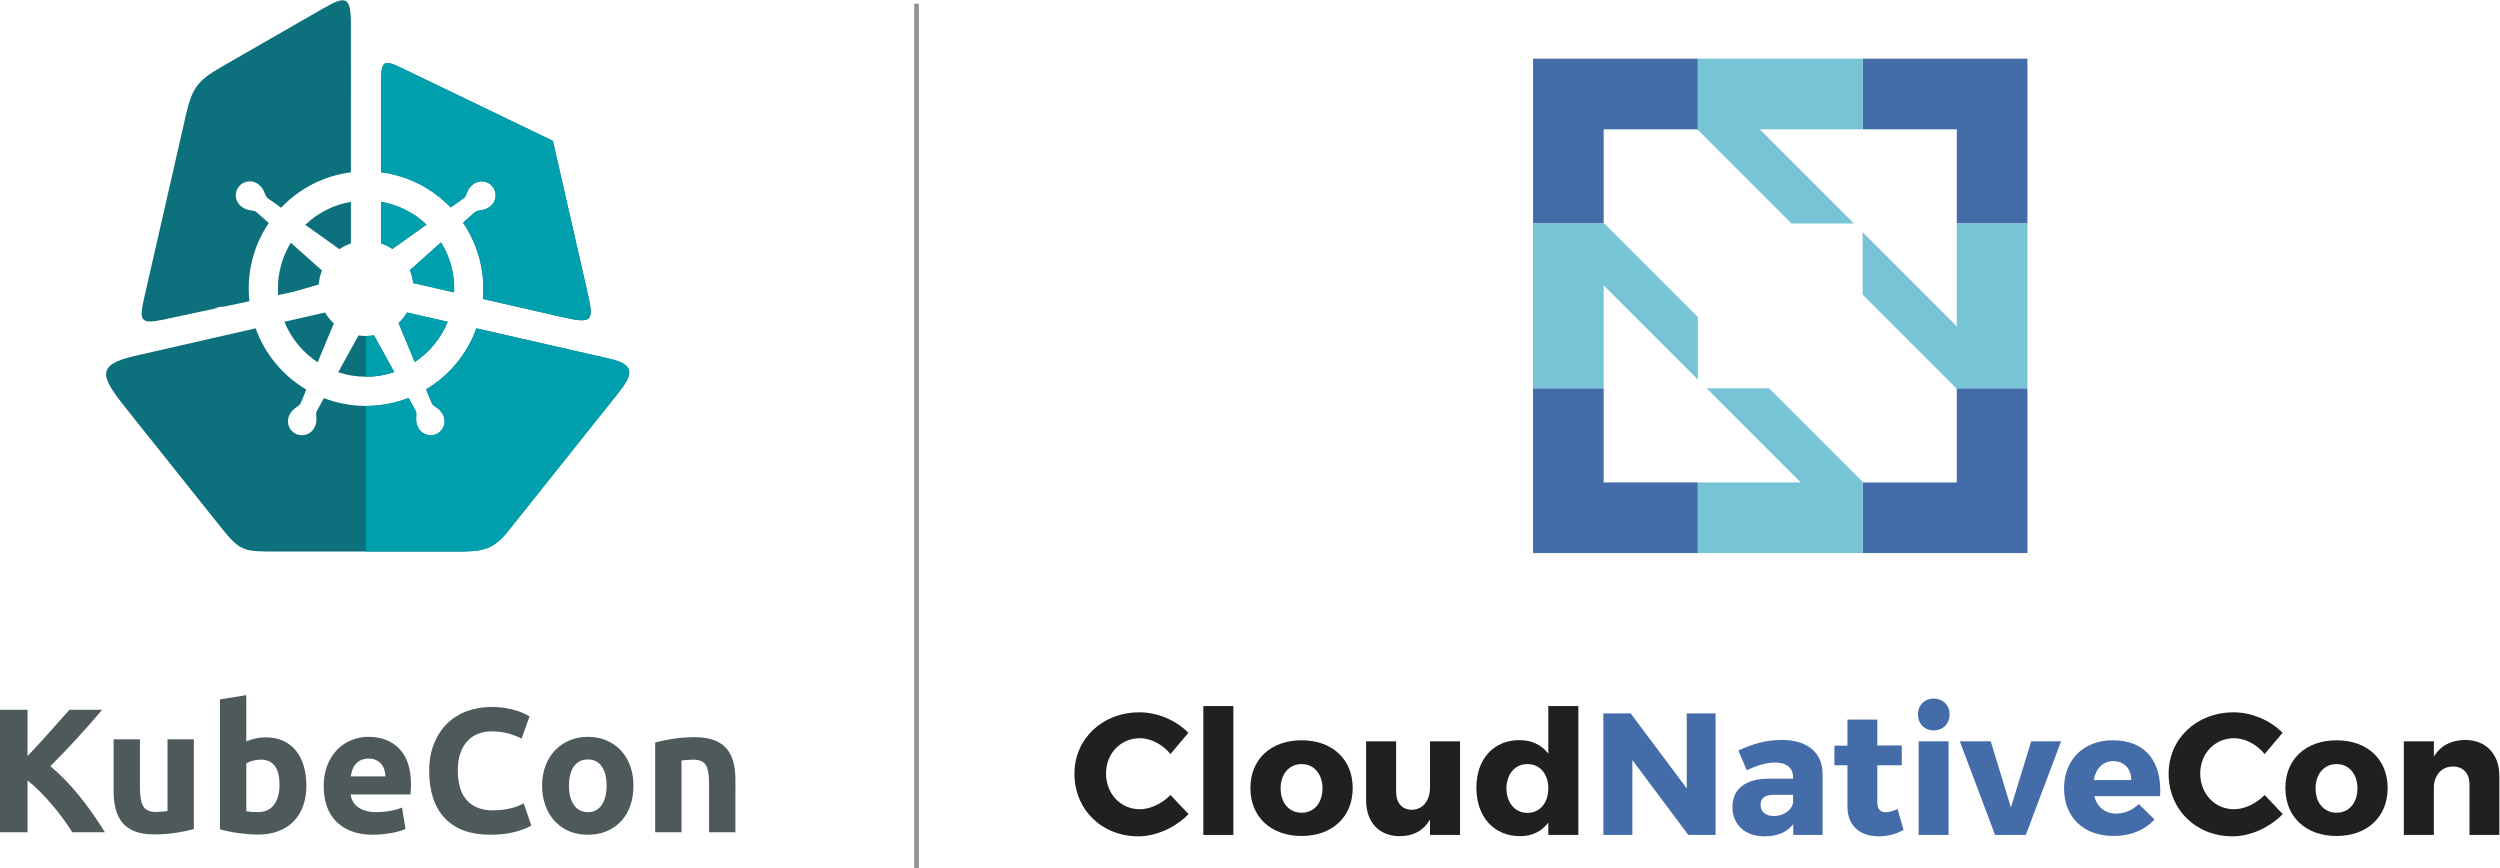 <?xml version="1.0" encoding="UTF-8" standalone="no"?>
<!-- Created with Inkscape (http://www.inkscape.org/) -->

<svg
   version="1.1"
   id="svg2"
   xml:space="preserve"
   width="784.461"
   height="272.378"
   viewBox="0 0 784.461 272.378"
   sodipodi:docname="KubeCon+CloudNativeCon.svg"
   inkscape:version="1.1.1 (3bf5ae0d25, 2021-09-20)"
   xmlns:inkscape="http://www.inkscape.org/namespaces/inkscape"
   xmlns:sodipodi="http://sodipodi.sourceforge.net/DTD/sodipodi-0.dtd"
   xmlns="http://www.w3.org/2000/svg"
   xmlns:svg="http://www.w3.org/2000/svg"><defs
     id="defs6"><clipPath
       clipPathUnits="userSpaceOnUse"
       id="clipPath16"><path
         d="M 0,267.391 H 622.464 V 0 H 0 Z"
         id="path14" /></clipPath><clipPath
       clipPathUnits="userSpaceOnUse"
       id="clipPath120"><path
         d="m 236.057,59.899 h 1.013 v 203.453 h -1.013 z"
         id="path118" /></clipPath><clipPath
       clipPathUnits="userSpaceOnUse"
       id="clipPath130"><path
         d="m 236.057,59.9 h 1.013 v 203.452 h -1.013 z"
         id="path128" /></clipPath></defs><sodipodi:namedview
     id="namedview4"
     pagecolor="#ffffff"
     bordercolor="#666666"
     borderopacity="1.0"
     inkscape:pageshadow="2"
     inkscape:pageopacity="0.0"
     inkscape:pagecheckerboard="0"
     showgrid="false"
     fit-margin-top="0"
     fit-margin-left="0"
     fit-margin-right="0"
     fit-margin-bottom="0"
     inkscape:zoom="1.3964663"
     inkscape:cx="387.04838"
     inkscape:cy="173.6526"
     inkscape:window-width="1920"
     inkscape:window-height="1001"
     inkscape:window-x="-7"
     inkscape:window-y="-7"
     inkscape:window-maximized="1"
     inkscape:current-layer="g8" /><g
     id="g8"
     inkscape:groupmode="layer"
     inkscape:label="KubeCon+CloudNativeCon"
     transform="matrix(1.333,0,0,-1.333,-27.74,352.243)"><g
       id="g10"><g
         id="g12"
         clip-path="url(#clipPath16)"><g
           id="g18"
           transform="translate(37.819,68.334)"><path
             d="m 0,0 c -0.582,0.943 -1.268,1.964 -2.059,3.06 -0.791,1.093 -1.649,2.189 -2.579,3.284 -0.928,1.095 -1.892,2.149 -2.891,3.162 -0.999,1.014 -1.996,1.906 -2.996,2.682 V 0 h -6.489 v 28.828 h 6.489 V 17.93 c 1.692,1.774 3.391,3.626 5.097,5.552 1.705,1.928 3.293,3.709 4.763,5.346 H 7.031 C 5.062,26.5 3.085,24.253 1.104,22.09 -0.88,19.925 -2.967,17.75 -5.158,15.56 -2.855,13.646 -0.63,11.371 1.519,8.735 3.668,6.102 5.727,3.189 7.696,0 Z M 28.618,0.749 C 27.563,0.443 26.205,0.159 24.541,-0.104 22.877,-0.367 21.13,-0.499 19.3,-0.499 c -1.859,0 -3.405,0.249 -4.639,0.748 -1.233,0.5 -2.212,1.2 -2.932,2.102 -0.723,0.901 -1.235,1.976 -1.54,3.224 -0.304,1.246 -0.457,2.62 -0.457,4.119 v 12.188 h 6.199 v -11.44 c 0,-1.998 0.263,-3.44 0.789,-4.327 0.527,-0.887 1.511,-1.33 2.954,-1.33 0.443,0 0.916,0.02 1.415,0.062 0.499,0.042 0.941,0.091 1.33,0.146 v 16.889 h 6.199 z M 48.79,11.107 c 0,3.996 -1.469,5.99 -4.41,5.99 -0.638,0 -1.268,-0.083 -1.892,-0.249 -0.624,-0.167 -1.13,-0.374 -1.518,-0.624 V 4.951 c 0.304,-0.055 0.693,-0.104 1.165,-0.146 0.47,-0.042 0.984,-0.062 1.539,-0.062 1.69,0 2.967,0.581 3.828,1.746 0.858,1.166 1.288,2.704 1.288,4.618 M 55.113,10.94 C 55.113,9.193 54.855,7.613 54.344,6.198 53.831,4.785 53.089,3.577 52.117,2.58 51.147,1.581 49.955,0.813 48.541,0.271 47.126,-0.271 45.518,-0.54 43.715,-0.54 c -0.748,0 -1.532,0.034 -2.35,0.103 -0.818,0.07 -1.623,0.161 -2.413,0.27 -0.79,0.111 -1.546,0.244 -2.266,0.396 -0.721,0.153 -1.36,0.312 -1.915,0.478 v 30.575 l 6.199,0.999 V 21.383 c 0.693,0.305 1.415,0.54 2.163,0.707 0.748,0.166 1.553,0.248 2.413,0.248 1.553,0 2.926,-0.27 4.117,-0.81 1.193,-0.542 2.192,-1.311 2.995,-2.308 0.805,-0.999 1.416,-2.199 1.832,-3.599 0.415,-1.401 0.623,-2.962 0.623,-4.681 m 4.074,-0.166 c 0,1.942 0.298,3.641 0.895,5.096 0.596,1.457 1.379,2.669 2.35,3.64 0.97,0.97 2.088,1.707 3.348,2.205 1.263,0.5 2.559,0.749 3.891,0.749 3.105,0 5.559,-0.95 7.362,-2.85 1.804,-1.899 2.704,-4.693 2.704,-8.382 0,-0.359 -0.013,-0.754 -0.042,-1.186 -0.027,-0.43 -0.054,-0.811 -0.083,-1.144 h -14.06 c 0.138,-1.276 0.736,-2.288 1.789,-3.037 1.054,-0.749 2.468,-1.122 4.243,-1.122 1.137,0 2.254,0.104 3.349,0.312 1.094,0.208 1.99,0.465 2.683,0.769 L 78.448,0.79 C 78.115,0.623 77.671,0.458 77.116,0.292 c -0.553,-0.167 -1.172,-0.313 -1.85,-0.438 -0.68,-0.125 -1.408,-0.228 -2.185,-0.311 -0.776,-0.083 -1.553,-0.125 -2.329,-0.125 -1.97,0 -3.683,0.292 -5.138,0.874 -1.456,0.581 -2.662,1.379 -3.619,2.393 -0.957,1.01 -1.664,2.211 -2.121,3.596 -0.459,1.387 -0.687,2.885 -0.687,4.493 m 14.559,2.372 c -0.026,0.526 -0.116,1.04 -0.268,1.539 -0.155,0.501 -0.39,0.943 -0.709,1.331 -0.319,0.389 -0.721,0.708 -1.206,0.957 -0.486,0.25 -1.088,0.374 -1.809,0.374 -0.693,0 -1.291,-0.118 -1.789,-0.354 -0.499,-0.235 -0.916,-0.547 -1.248,-0.934 -0.333,-0.39 -0.589,-0.841 -0.77,-1.354 -0.18,-0.513 -0.312,-1.033 -0.395,-1.559 z M 98.412,-0.582 c -4.686,0 -8.257,1.304 -10.712,3.909 -2.454,2.609 -3.68,6.31 -3.68,11.109 0,2.385 0.374,4.512 1.122,6.384 0.749,1.872 1.775,3.452 3.079,4.744 1.303,1.29 2.856,2.266 4.659,2.931 1.803,0.667 3.758,0.999 5.865,0.999 1.221,0 2.329,-0.091 3.328,-0.27 0.999,-0.181 1.871,-0.389 2.621,-0.622 0.749,-0.238 1.372,-0.481 1.871,-0.731 0.5,-0.249 0.861,-0.442 1.082,-0.581 l -1.872,-5.242 c -0.886,0.473 -1.921,0.873 -3.098,1.206 -1.18,0.333 -2.518,0.5 -4.015,0.5 -0.999,0 -1.976,-0.167 -2.933,-0.5 -0.958,-0.333 -1.802,-0.867 -2.537,-1.603 -0.736,-0.733 -1.325,-1.684 -1.768,-2.848 -0.444,-1.165 -0.666,-2.579 -0.666,-4.241 0,-1.333 0.145,-2.575 0.437,-3.726 0.291,-1.149 0.762,-2.142 1.414,-2.973 0.651,-0.832 1.505,-1.492 2.559,-1.976 1.054,-0.486 2.329,-0.729 3.827,-0.729 0.943,0 1.789,0.057 2.537,0.166 0.75,0.112 1.415,0.243 1.997,0.397 0.582,0.152 1.095,0.325 1.54,0.519 0.443,0.196 0.846,0.374 1.205,0.541 l 1.789,-5.2 c -0.915,-0.555 -2.204,-1.054 -3.869,-1.497 -1.664,-0.444 -3.59,-0.666 -5.782,-0.666 m 33.693,11.564 c 0,-1.719 -0.249,-3.294 -0.749,-4.722 -0.5,-1.426 -1.22,-2.648 -2.162,-3.659 -0.944,-1.014 -2.073,-1.796 -3.391,-2.352 -1.318,-0.555 -2.794,-0.831 -4.431,-0.831 -1.607,0 -3.071,0.276 -4.388,0.831 -1.317,0.556 -2.448,1.338 -3.39,2.352 -0.944,1.011 -1.679,2.233 -2.205,3.659 -0.527,1.428 -0.79,3.003 -0.79,4.722 0,1.72 0.269,3.289 0.81,4.703 0.541,1.412 1.29,2.619 2.246,3.617 0.958,0.999 2.095,1.775 3.411,2.331 1.319,0.555 2.754,0.831 4.306,0.831 1.581,0 3.03,-0.276 4.348,-0.831 1.317,-0.556 2.447,-1.332 3.39,-2.331 0.943,-0.998 1.678,-2.205 2.204,-3.617 0.528,-1.414 0.791,-2.983 0.791,-4.703 m -6.323,0 c 0,1.914 -0.382,3.418 -1.144,4.514 -0.763,1.095 -1.852,1.643 -3.266,1.643 -1.414,0 -2.509,-0.548 -3.285,-1.643 -0.777,-1.096 -1.165,-2.6 -1.165,-4.514 0,-1.914 0.388,-3.431 1.165,-4.554 0.776,-1.124 1.871,-1.685 3.285,-1.685 1.414,0 2.503,0.561 3.266,1.685 0.762,1.123 1.144,2.64 1.144,4.554 m 11.438,10.151 c 1.053,0.305 2.412,0.59 4.076,0.853 1.665,0.263 3.41,0.394 5.241,0.394 1.859,0 3.404,-0.241 4.639,-0.729 1.234,-0.484 2.212,-1.171 2.932,-2.057 0.721,-0.887 1.234,-1.942 1.539,-3.162 0.305,-1.221 0.458,-2.578 0.458,-4.076 V 0 h -6.199 v 11.605 c 0,1.999 -0.262,3.414 -0.79,4.246 -0.527,0.83 -1.512,1.246 -2.953,1.246 -0.444,0 -0.915,-0.02 -1.414,-0.061 -0.5,-0.043 -0.943,-0.092 -1.331,-0.147 V 0 h -6.198 z"
             style="fill:#4d595a;fill-opacity:1;fill-rule:nonzero;stroke:none"
             id="path20" /></g><g
           id="g22"
           transform="translate(166.294,171.673)"><path
             d="m 0,0 c -4.576,-5.738 -6.674,-8.368 -11.25,-14.106 -5.201,-6.523 -9.403,-11.792 -14.604,-18.315 -3.744,-4.693 -6.358,-4.837 -12.535,-4.837 h -20.934 -21.053 c -8.048,0 -8.575,0.022 -13.488,6.183 -4.865,6.1 -8.666,10.867 -13.532,16.969 -3.804,4.77 -4.78,5.993 -8.584,10.763 -5.919,7.424 -6.882,10.057 2.284,12.149 l 28.387,6.479 c 2.173,-6.033 6.407,-11.147 11.937,-14.421 l -1.251,-3.011 c -0.182,-0.437 -0.397,-0.666 -0.781,-0.934 -0.939,-0.65 -1.46,-1.012 -1.974,-2.08 -0.79,-1.637 -0.1,-3.608 1.537,-4.397 1.638,-0.788 3.609,-0.098 4.398,1.539 0.272,0.565 0.433,1.144 0.453,1.774 0.011,0.404 -0.049,0.796 -0.073,1.197 -0.023,0.373 0.023,0.639 0.205,0.969 l 1.62,2.938 c 3.165,-1.218 6.521,-1.834 9.915,-1.834 3.428,0 6.816,0.629 10.01,1.872 l 1.589,-2.882 c 0.228,-0.414 0.274,-0.726 0.243,-1.194 -0.077,-1.138 -0.121,-1.772 0.394,-2.84 0.789,-1.637 2.76,-2.327 4.398,-1.539 1.635,0.789 2.326,2.76 1.538,4.397 -0.273,0.566 -0.623,1.053 -1.105,1.46 -0.307,0.262 -0.652,0.46 -0.981,0.691 -0.306,0.216 -0.485,0.414 -0.629,0.763 l -1.316,3.165 c 5.488,3.278 9.684,8.368 11.845,14.368 L -2.023,8.138 C 4.056,6.751 3.61,4.525 0,0 m -78.544,16.829 9.57,2.185 c 0.563,-0.959 1.263,-1.827 2.078,-2.575 -0.087,-0.199 -0.172,-0.398 -0.257,-0.599 l -3.549,-8.547 c -3.516,2.311 -6.26,5.645 -7.842,9.536 m 28.872,2.185 9.57,-2.185 c -1.569,-3.857 -4.278,-7.167 -7.752,-9.478 l -3.808,9.168 c 0.776,0.731 1.448,1.57 1.99,2.495 m -7.765,-5.372 c -0.613,-0.104 -1.243,-0.16 -1.886,-0.16 -0.606,0 -1.199,0.049 -1.78,0.142 -0.109,-0.206 -0.219,-0.411 -0.333,-0.615 l -4.441,-8.056 c 2.113,-0.703 4.324,-1.058 6.554,-1.058 2.264,0 4.509,0.366 6.651,1.091 l -4.388,7.956 c -0.127,0.232 -0.252,0.466 -0.377,0.7 m 6.331,63.004 c 5.168,-2.489 8.942,-4.307 14.11,-6.794 7.22,-3.477 14.438,-6.953 21.658,-10.431 1.783,-7.812 3.567,-15.623 5.349,-23.435 1.061,-4.653 1.635,-7.162 2.698,-11.816 1.657,-7.27 1.494,-7.901 -6.006,-6.189 l -18.52,4.227 c 0.071,0.808 0.107,1.619 0.107,2.43 0,5.55 -1.647,10.925 -4.768,15.511 l 2.639,2.354 c 0.353,0.315 0.647,0.429 1.11,0.502 1.126,0.177 1.753,0.278 2.679,1.016 1.42,1.132 1.654,3.211 0.523,4.63 -1.13,1.418 -3.211,1.652 -4.629,0.521 -0.491,-0.391 -0.887,-0.842 -1.179,-1.401 -0.185,-0.36 -0.301,-0.738 -0.454,-1.111 -0.142,-0.346 -0.297,-0.565 -0.604,-0.784 l -2.998,-2.132 c -4.374,4.562 -10.138,7.474 -16.377,8.277 v 21.132 c 0,4.956 0.44,5.526 4.662,3.493 m 12.507,-52.891 -9.614,2.194 c -0.121,1.063 -0.391,2.081 -0.789,3.03 0.089,0.078 0.177,0.156 0.264,0.233 l 7.074,6.312 c 2.025,-3.278 3.083,-7.029 3.083,-10.886 0,-0.294 -0.006,-0.589 -0.018,-0.883 m -17.169,11.518 v 9.801 c 4.013,-0.694 7.727,-2.558 10.697,-5.367 l -7.731,-5.497 c -0.107,-0.077 -0.217,-0.155 -0.323,-0.233 -0.812,0.542 -1.7,0.98 -2.643,1.296 M -111.54,22.495 c 3.409,14.935 6.277,27.503 9.686,42.44 1.541,6.745 2.527,8.461 8.602,11.953 8.437,4.849 14.668,8.43 23.694,13.617 5.614,3.227 6.68,2.983 6.68,-3.89 V 52.021 c -6.269,-0.806 -12.057,-3.744 -16.433,-8.337 l -2.998,2.13 c -0.384,0.275 -0.56,0.537 -0.736,0.97 -0.424,1.06 -0.66,1.65 -1.587,2.388 -1.419,1.131 -3.498,0.897 -4.63,-0.521 -1.13,-1.419 -0.895,-3.498 0.523,-4.63 0.49,-0.391 1.018,-0.678 1.628,-0.836 0.392,-0.101 0.787,-0.129 1.183,-0.195 0.369,-0.062 0.617,-0.165 0.9,-0.416 l 2.806,-2.504 c -3.086,-4.57 -4.714,-9.914 -4.714,-15.432 0,-0.992 0.055,-1.981 0.161,-2.967 l -6.057,-1.294 c -0.374,0.026 -0.766,-0.005 -1.257,-0.118 -0.312,-0.071 -0.604,-0.187 -0.872,-0.338 -3.97,-0.849 -7.975,-1.707 -12.057,-2.586 -5.541,-1.194 -5.725,-0.111 -4.522,5.16 m 48.662,22.579 v -9.801 c -0.975,-0.326 -1.892,-0.785 -2.728,-1.353 -0.313,0.234 -0.627,0.465 -0.947,0.693 l -7.083,5.036 c 2.978,2.841 6.715,4.726 10.758,5.425 m -13.57,-21.196 -3.562,-0.761 c -0.037,0.506 -0.056,1.012 -0.056,1.521 0,3.826 1.043,7.544 3.035,10.803 l 6.976,-6.224 c 0.124,-0.11 0.25,-0.218 0.374,-0.327 -0.422,-1.033 -0.693,-2.143 -0.788,-3.303 -0.23,-0.061 -0.461,-0.124 -0.69,-0.191 z"
             style="fill:#0d717d;fill-opacity:1;fill-rule:evenodd;stroke:none"
             id="path24" /></g><g
           id="g26"
           transform="translate(166.294,171.673)"><path
             d="m 0,0 c -4.576,-5.738 -6.674,-8.368 -11.25,-14.106 -5.201,-6.523 -9.403,-11.792 -14.604,-18.315 -3.744,-4.693 -6.358,-4.837 -12.535,-4.837 h -20.934 v 34.283 c 3.428,0 6.816,0.629 10.01,1.872 l 1.589,-2.882 c 0.228,-0.414 0.274,-0.726 0.243,-1.194 -0.077,-1.138 -0.121,-1.772 0.394,-2.84 0.789,-1.637 2.76,-2.327 4.398,-1.539 1.635,0.789 2.326,2.76 1.538,4.397 -0.273,0.566 -0.623,1.053 -1.105,1.46 -0.307,0.262 -0.652,0.46 -0.981,0.691 -0.306,0.216 -0.485,0.414 -0.629,0.763 l -1.316,3.165 c 5.488,3.278 9.684,8.368 11.845,14.368 L -2.023,8.138 C 4.056,6.751 3.61,4.525 0,0 m -59.323,3.895 v 9.587 c 0.643,0 1.273,0.056 1.886,0.16 0.125,-0.234 0.25,-0.468 0.377,-0.7 l 4.388,-7.956 c -2.142,-0.725 -4.387,-1.091 -6.651,-1.091 m 9.651,15.119 9.57,-2.185 c -1.569,-3.857 -4.278,-7.167 -7.752,-9.478 l -3.808,9.168 c 0.776,0.731 1.448,1.57 1.99,2.495 m -1.434,57.632 c 5.168,-2.489 8.942,-4.307 14.11,-6.794 7.22,-3.477 14.438,-6.953 21.658,-10.431 1.783,-7.812 3.567,-15.623 5.349,-23.435 1.061,-4.653 1.635,-7.162 2.698,-11.816 1.657,-7.27 1.494,-7.901 -6.006,-6.189 l -18.52,4.227 c 0.071,0.808 0.107,1.619 0.107,2.43 0,5.55 -1.647,10.925 -4.768,15.511 l 2.639,2.354 c 0.353,0.315 0.647,0.429 1.11,0.502 1.126,0.177 1.753,0.278 2.679,1.016 1.42,1.132 1.654,3.211 0.523,4.63 -1.13,1.418 -3.211,1.652 -4.629,0.521 -0.491,-0.391 -0.887,-0.842 -1.179,-1.401 -0.185,-0.36 -0.301,-0.738 -0.454,-1.111 -0.142,-0.346 -0.297,-0.565 -0.604,-0.784 l -2.998,-2.132 c -4.374,4.562 -10.138,7.474 -16.377,8.277 v 21.132 c 0,4.956 0.44,5.526 4.662,3.493 m 12.507,-52.891 -9.614,2.194 c -0.121,1.063 -0.391,2.081 -0.789,3.03 0.089,0.078 0.177,0.156 0.264,0.233 l 7.074,6.312 c 2.025,-3.278 3.083,-7.029 3.083,-10.886 0,-0.294 -0.006,-0.589 -0.018,-0.883 m -17.169,11.518 v 9.801 c 4.013,-0.694 7.727,-2.558 10.697,-5.367 l -7.731,-5.497 c -0.107,-0.077 -0.217,-0.155 -0.323,-0.233 -0.812,0.542 -1.7,0.98 -2.643,1.296"
             style="fill:#009fad;fill-opacity:1;fill-rule:evenodd;stroke:none"
             id="path28" /></g><g
           id="g30"
           transform="translate(398.312,172.852)"><path
             d="m 0,0 h -16.629 v -38.795 h 38.792 v 16.628 H 0 Z"
             style="fill:#446ca9;fill-opacity:1;fill-rule:nonzero;stroke:none"
             id="path32" /></g><g
           id="g34"
           transform="translate(481.437,172.727)"><path
             d="m 0,0 v -22.043 h -22.045 l -0.121,0.121 V -38.671 H 16.625 V 0.124 h -16.75 z"
             style="fill:#446ca9;fill-opacity:1;fill-rule:nonzero;stroke:none"
             id="path36" /></g><g
           id="g38"
           transform="translate(381.683,211.639)"><path
             d="m 0,0 h 16.752 l -0.124,0.127 v 22.039 0.005 h 22.043 l 0.121,-0.124 v 16.75 H 0 Z"
             style="fill:#446ca9;fill-opacity:1;fill-rule:nonzero;stroke:none"
             id="path40" /></g><g
           id="g42"
           transform="translate(459.269,250.436)"><path
             d="M 0,0 V -16.626 H 22.166 V -38.797 H 38.793 V 0 Z"
             style="fill:#446ca9;fill-opacity:1;fill-rule:nonzero;stroke:none"
             id="path44" /></g><g
           id="g46"
           transform="translate(457.218,211.639)"><path
             d="M 0,0 -22.17,22.171 H 2.053 V 38.797 H -36.743 V 22.047 L -14.695,0 Z"
             style="fill:#76c4d5;fill-opacity:1;fill-rule:nonzero;stroke:none"
             id="path48" /></g><g
           id="g50"
           transform="translate(437.224,172.852)"><path
             d="m 0,0 h -14.692 l 18.367,-18.371 3.8,-3.796 H -0.12 -16.75 v -16.628 h 38.796 v 16.749 l -11.025,11.025 z"
             style="fill:#76c4d5;fill-opacity:1;fill-rule:nonzero;stroke:none"
             id="path52" /></g><g
           id="g54"
           transform="translate(481.437,211.639)"><path
             d="m 0,0 v -16.625 -7.593 l -3.799,3.799 -18.367,18.366 v -14.695 l 11.02,-11.019 11.021,-11.021 h 16.75 V 0 Z"
             style="fill:#76c4d5;fill-opacity:1;fill-rule:nonzero;stroke:none"
             id="path56" /></g><g
           id="g58"
           transform="translate(420.475,189.602)"><path
             d="M 0,0 -22.039,22.037 H -38.793 V -16.75 h 16.63 V 7.469 L 0,-14.695 Z"
             style="fill:#76c4d5;fill-opacity:1;fill-rule:nonzero;stroke:none"
             id="path60" /></g><g
           id="g62"
           transform="translate(300.551,91.745)"><path
             d="m 0,0 -4.212,-4.988 c -1.88,2.29 -4.661,3.72 -7.196,3.72 -4.538,0 -7.973,-3.597 -7.973,-8.299 0,-4.785 3.435,-8.423 7.973,-8.423 2.413,0 5.193,1.308 7.196,3.352 l 4.252,-4.497 c -3.066,-3.147 -7.604,-5.233 -11.816,-5.233 -8.627,0 -15.046,6.338 -15.046,14.72 0,8.257 6.583,14.473 15.292,14.473 C -7.278,4.825 -2.862,2.944 0,0"
             style="fill:#221f1f;fill-opacity:1;fill-rule:nonzero;stroke:none"
             id="path64" /></g><path
           d="m 304.07,98.041 h 7.072 V 67.704 h -7.072 z"
           style="fill:#221f1f;fill-opacity:1;fill-rule:nonzero;stroke:none"
           id="path66" /><g
           id="g68"
           transform="translate(322.266,78.662)"><path
             d="m 0,0 c 0,-3.435 2.003,-5.725 4.947,-5.725 2.904,0 4.907,2.29 4.907,5.725 0,3.394 -2.003,5.724 -4.907,5.724 C 2.003,5.724 0,3.394 0,0 m 16.968,0.081 c 0,-6.787 -4.824,-11.284 -12.021,-11.284 -7.237,0 -12.061,4.497 -12.061,11.284 0,6.787 4.824,11.244 12.061,11.244 7.197,0 12.021,-4.457 12.021,-11.244"
             style="fill:#221f1f;fill-opacity:1;fill-rule:nonzero;stroke:none"
             id="path70" /></g><g
           id="g72"
           transform="translate(364.503,67.704)"><path
             d="m 0,0 h -7.072 v 3.639 c -1.514,-2.618 -3.967,-3.925 -7.157,-3.925 -4.783,0 -7.889,3.271 -7.889,8.423 v 13.9 h 7.072 V 10.14 c 0,-2.617 1.432,-4.211 3.681,-4.211 2.697,0.04 4.293,2.248 4.293,5.233 V 22.037 H 0 Z"
             style="fill:#221f1f;fill-opacity:1;fill-rule:nonzero;stroke:none"
             id="path74" /></g><g
           id="g76"
           transform="translate(385.275,78.662)"><path
             d="M 0,0 C 0,3.394 -1.963,5.724 -4.905,5.724 -7.851,5.724 -9.813,3.394 -9.854,0 -9.813,-3.394 -7.851,-5.766 -4.905,-5.766 -1.963,-5.766 0,-3.394 0,0 M 7.074,-10.958 H 0 v 2.902 c -1.554,-2.044 -3.802,-3.188 -6.624,-3.188 -6.214,0 -10.303,4.579 -10.303,11.407 0,6.746 4.048,11.202 10.14,11.202 2.903,0 5.233,-1.143 6.787,-3.188 v 11.202 h 7.074 z"
             style="fill:#221f1f;fill-opacity:1;fill-rule:nonzero;stroke:none"
             id="path78" /></g><g
           id="g80"
           transform="translate(418.233,67.704)"><path
             d="M 0,0 -13.166,17.622 V 0 h -6.827 v 28.62 h 6.418 L -0.368,10.958 V 28.62 H 6.419 V 0 Z"
             style="fill:#446ca9;fill-opacity:1;fill-rule:nonzero;stroke:none"
             id="path82" /></g><g
           id="g84"
           transform="translate(442.892,75.186)"><path
             d="m 0,0 v 1.964 h -4.457 c -2.126,0 -3.189,-0.736 -3.189,-2.372 0,-1.595 1.144,-2.616 3.108,-2.616 2.207,0 4.088,1.225 4.538,3.024 M 6.95,6.91 V -7.48 H 0.04 v 2.533 c -1.431,-1.88 -3.761,-2.862 -6.746,-2.862 -4.7,0 -7.564,2.862 -7.564,6.912 0,4.168 2.985,6.623 8.463,6.664 H 0 v 0.326 c 0,2.167 -1.432,3.475 -4.294,3.475 -1.84,0 -4.251,-0.654 -6.582,-1.839 l -2.004,4.66 c 3.436,1.595 6.542,2.494 10.223,2.494 6.051,0 9.566,-2.985 9.607,-7.973"
             style="fill:#446ca9;fill-opacity:1;fill-rule:nonzero;stroke:none"
             id="path86" /></g><g
           id="g88"
           transform="translate(468.897,68.891)"><path
             d="m 0,0 c -1.596,-0.941 -3.763,-1.514 -5.888,-1.514 -4.253,0 -7.319,2.412 -7.319,6.993 v 9.73 h -3.064 v 4.62 h 3.064 v 6.133 h 7.033 V 19.87 h 5.765 V 15.209 H -6.174 V 6.581 c 0,-1.717 0.736,-2.452 2.044,-2.411 0.735,0 1.677,0.286 2.739,0.735 z"
             style="fill:#446ca9;fill-opacity:1;fill-rule:nonzero;stroke:none"
             id="path90" /></g><path
           d="m 472.455,89.741 h 7.034 V 67.704 h -7.034 z m 7.279,6.338 c 0,-2.208 -1.554,-3.761 -3.721,-3.761 -2.166,0 -3.721,1.553 -3.721,3.761 0,2.167 1.555,3.721 3.721,3.721 2.167,0 3.721,-1.554 3.721,-3.721"
           style="fill:#446ca9;fill-opacity:1;fill-rule:nonzero;stroke:none"
           id="path92" /><g
           id="g94"
           transform="translate(490.446,67.704)"><path
             d="m 0,0 -8.299,22.037 h 7.278 L 3.722,6.46 8.505,22.037 h 7.032 L 7.236,0 Z"
             style="fill:#446ca9;fill-opacity:1;fill-rule:nonzero;stroke:none"
             id="path96" /></g><g
           id="g98"
           transform="translate(522.504,80.624)"><path
             d="M 0,0 C 0,2.698 -1.717,4.456 -4.253,4.456 -6.706,4.456 -8.382,2.657 -8.831,0 Z M 6.786,-3.803 H -8.709 c 0.695,-2.616 2.575,-4.088 5.192,-4.088 1.922,0 3.803,0.777 5.276,2.249 l 3.72,-3.639 c -2.25,-2.452 -5.561,-3.884 -9.609,-3.884 -7.194,0 -11.692,4.497 -11.692,11.203 0,6.827 4.66,11.325 11.488,11.325 7.77,0 11.611,-5.11 11.12,-13.166"
             style="fill:#446ca9;fill-opacity:1;fill-rule:nonzero;stroke:none"
             id="path100" /></g><g
           id="g102"
           transform="translate(558.119,91.745)"><path
             d="m 0,0 -4.212,-4.988 c -1.88,2.29 -4.661,3.72 -7.194,3.72 -4.539,0 -7.975,-3.597 -7.975,-8.299 0,-4.785 3.436,-8.423 7.975,-8.423 2.411,0 5.191,1.308 7.194,3.352 l 4.252,-4.497 c -3.064,-3.147 -7.603,-5.233 -11.815,-5.233 -8.626,0 -15.046,6.338 -15.046,14.72 0,8.257 6.583,14.473 15.292,14.473 C -7.277,4.825 -2.861,2.944 0,0"
             style="fill:#221f1f;fill-opacity:1;fill-rule:nonzero;stroke:none"
             id="path104" /></g><g
           id="g106"
           transform="translate(565.89,78.662)"><path
             d="m 0,0 c 0,-3.435 2.003,-5.725 4.947,-5.725 2.905,0 4.907,2.29 4.907,5.725 0,3.394 -2.002,5.724 -4.907,5.724 C 2.003,5.724 0,3.394 0,0 m 16.969,0.081 c 0,-6.787 -4.824,-11.284 -12.022,-11.284 -7.237,0 -12.06,4.497 -12.06,11.284 0,6.787 4.823,11.244 12.06,11.244 7.198,0 12.022,-4.457 12.022,-11.244"
             style="fill:#221f1f;fill-opacity:1;fill-rule:nonzero;stroke:none"
             id="path108" /></g><g
           id="g110"
           transform="translate(609.15,81.606)"><path
             d="m 0,0 v -13.9 h -7.031 v 11.938 c 0,2.575 -1.514,4.17 -3.885,4.17 -2.575,0 -4.212,-1.84 -4.498,-4.456 V -13.9 h -7.073 V 8.136 h 7.073 V 4.538 c 1.554,2.576 4.09,3.884 7.358,3.925 C -3.188,8.463 0,5.151 0,0"
             style="fill:#221f1f;fill-opacity:1;fill-rule:nonzero;stroke:none"
             id="path112" /></g></g></g><g
       id="g114"><g
         id="g116"
         clip-path="url(#clipPath120)"><path
           d="m 236.057,59.899 h 1.014 v 203.454 h -1.014 z"
           style="fill:#939498;fill-opacity:1;fill-rule:nonzero;stroke:none"
           id="path122" /></g></g><g
       id="g124"><g
         id="g126"
         clip-path="url(#clipPath130)"><path
           d="m 237.071,59.899 h -1.014 v 203.454 h 1.014 z"
           style="fill:#939498;fill-opacity:1;fill-rule:nonzero;stroke:none"
           id="path132" /></g></g></g></svg>
